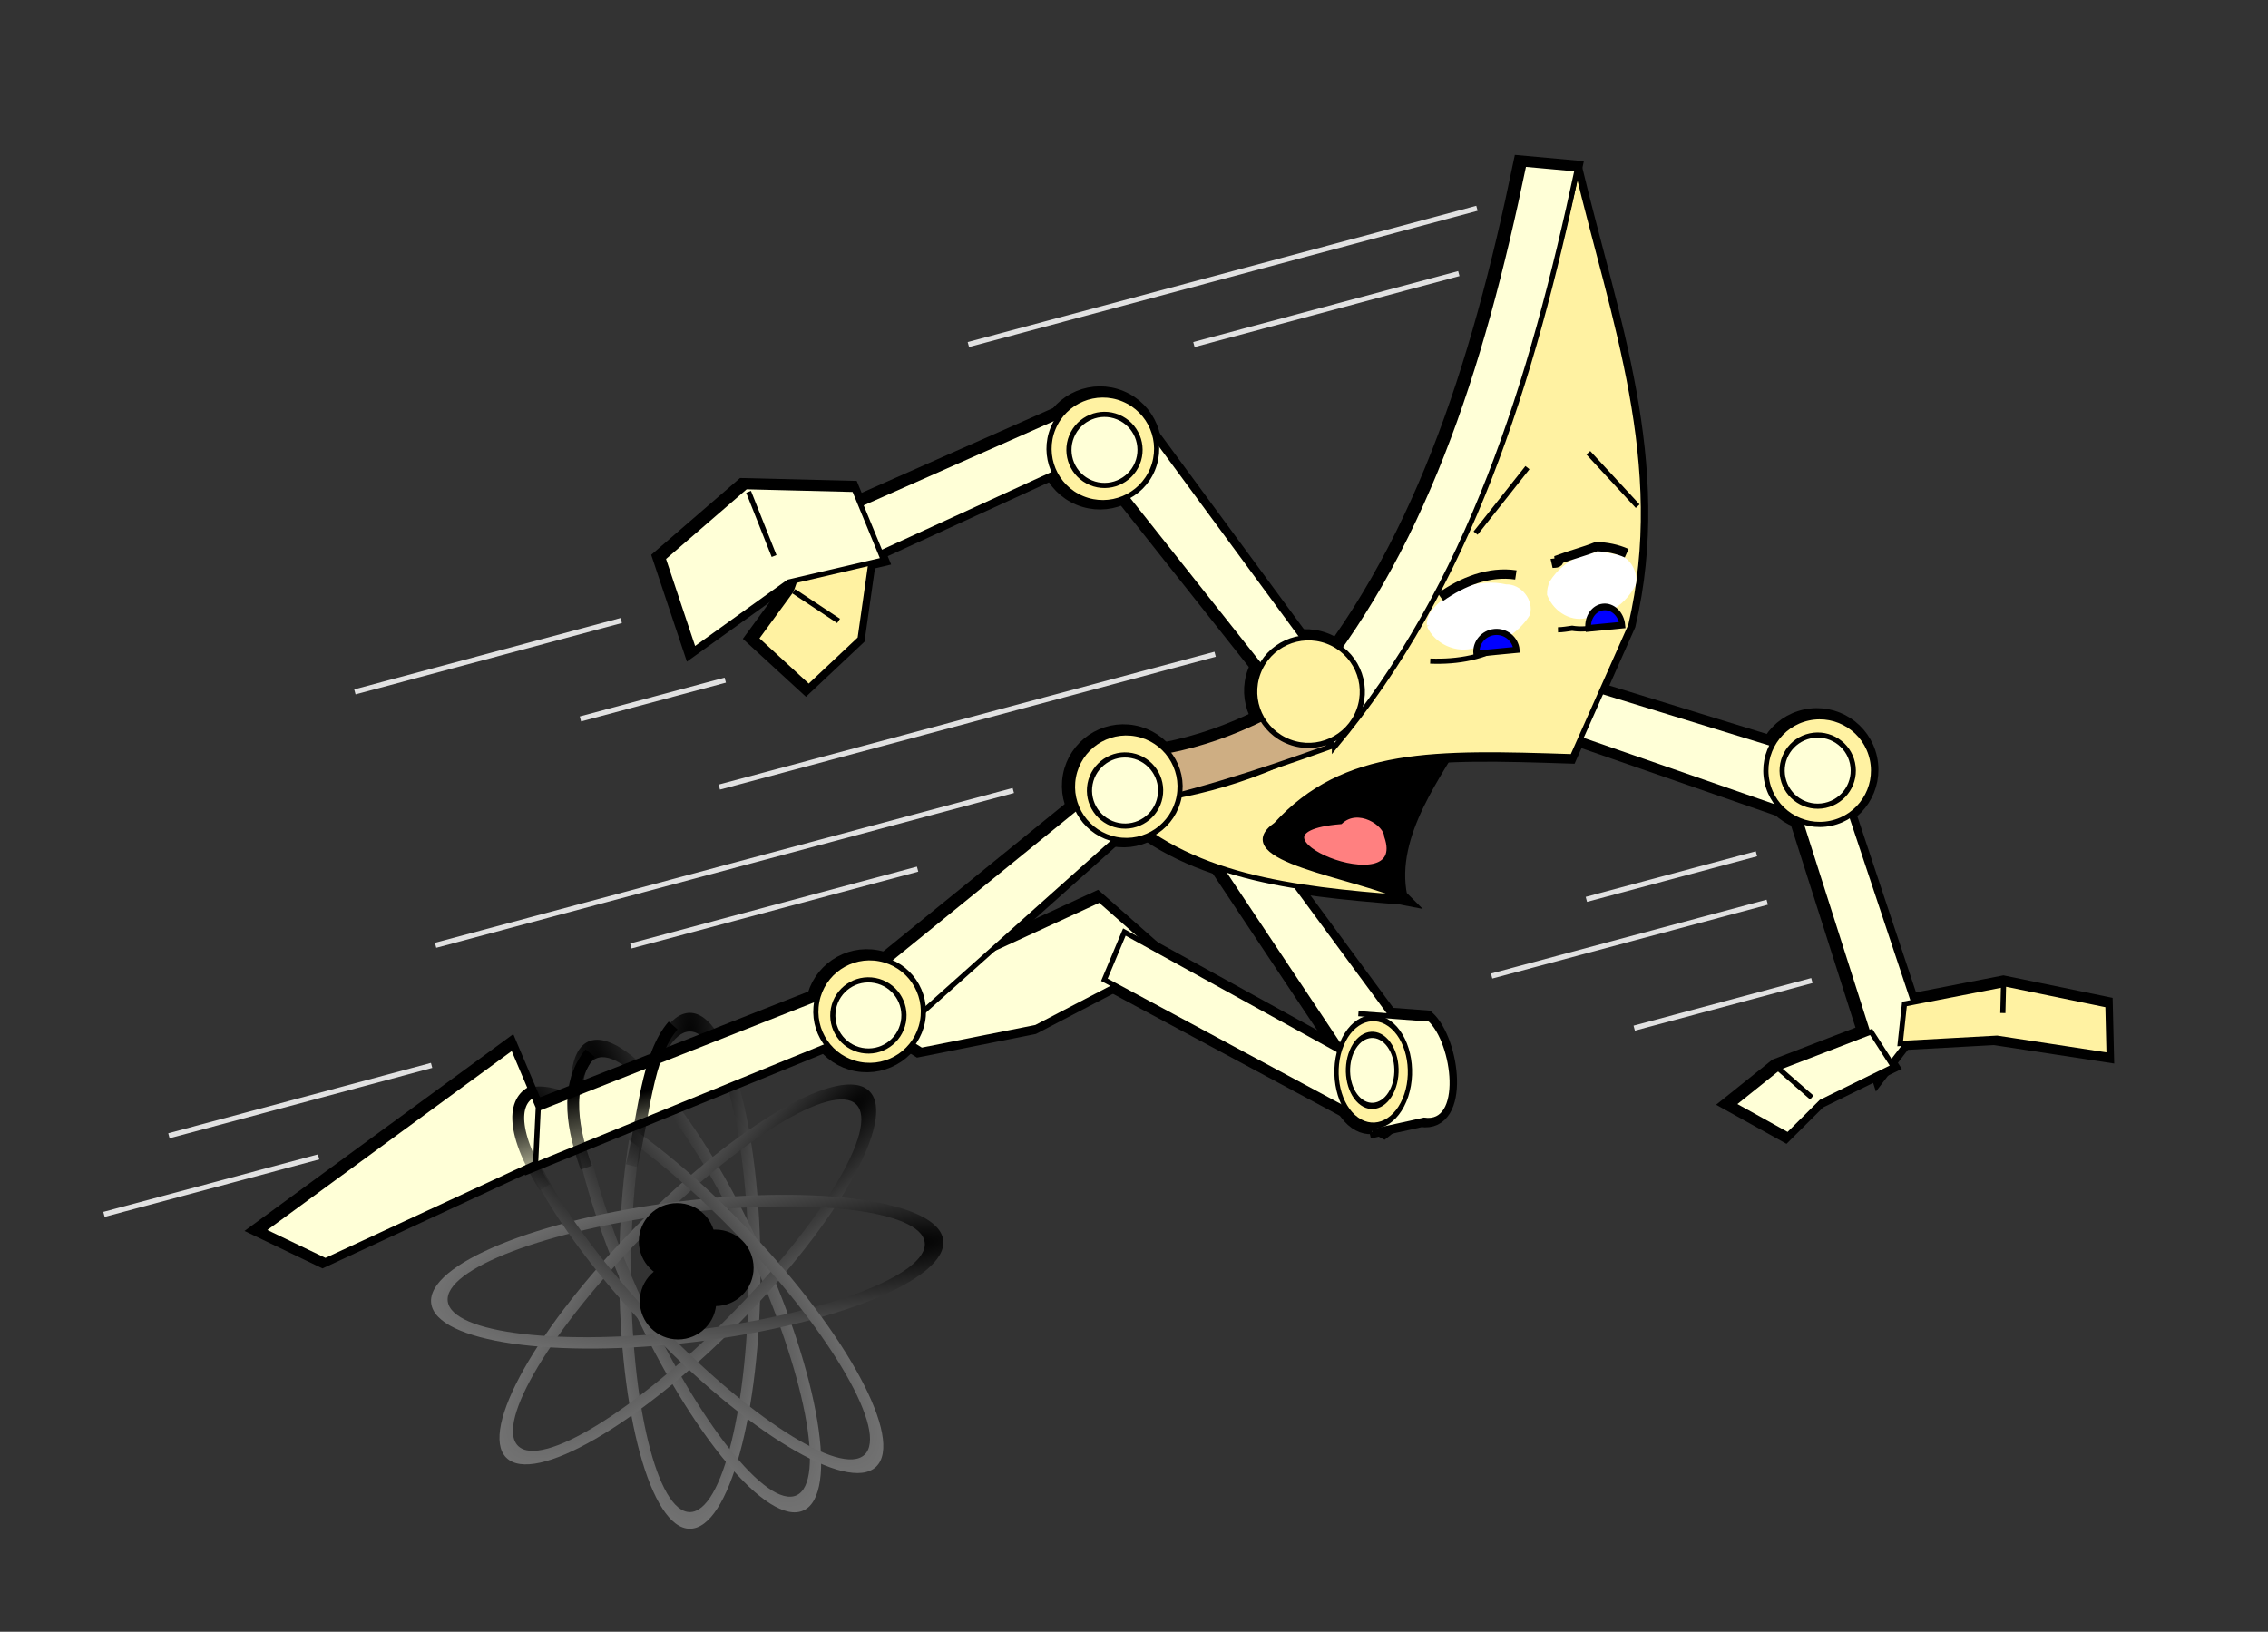 <?xml version="1.0" encoding="UTF-8" standalone="no"?>
<!-- Created with Inkscape (http://www.inkscape.org/) -->

<svg
   xmlns:dc="http://purl.org/dc/elements/1.1/"
   xmlns:cc="http://creativecommons.org/ns#"
   xmlns:rdf="http://www.w3.org/1999/02/22-rdf-syntax-ns#"
   xmlns:svg="http://www.w3.org/2000/svg"
   xmlns="http://www.w3.org/2000/svg"
   xmlns:xlink="http://www.w3.org/1999/xlink"
   xmlns:sodipodi="http://sodipodi.sourceforge.net/DTD/sodipodi-0.dtd"
   xmlns:inkscape="http://www.inkscape.org/namespaces/inkscape"
   width="439.36"
   height="316.114"
   id="svg41731"
   version="1.1"
   inkscape:version="0.48.3.1 r9886"
   sodipodi:docname="r-2014-Atomic-reference.svg">
  <rect width="100%" height="100%" fill="#333333" stroke="none"/>
  <defs
     id="defs41733">
    <linearGradient
       inkscape:collect="always"
       xlink:href="#linearGradient41151"
       id="linearGradient41161"
       x1="174.953"
       y1="449.918"
       x2="180.109"
       y2="466.711"
       gradientUnits="userSpaceOnUse"
       gradientTransform="translate(86.467,133.763)" />
    <linearGradient
       inkscape:collect="always"
       id="linearGradient41151">
      <stop
         style="stop-color:#000000;stop-opacity:1;"
         offset="0"
         id="stop41153" />
      <stop
         style="stop-color:#000000;stop-opacity:0;"
         offset="1"
         id="stop41155" />
    </linearGradient>
    <linearGradient
       inkscape:collect="always"
       xlink:href="#linearGradient41151"
       id="linearGradient41159"
       x1="185.979"
       y1="446.66"
       x2="191.572"
       y2="469.18"
       gradientUnits="userSpaceOnUse"
       gradientTransform="translate(86.467,133.763)" />
    <linearGradient
       inkscape:collect="always"
       xlink:href="#linearGradient41151"
       id="linearGradient41157"
       x1="195.778"
       y1="447.227"
       x2="199.241"
       y2="462.495"
       gradientUnits="userSpaceOnUse"
       gradientTransform="translate(86.467,133.763)" />
    <radialGradient
       inkscape:collect="always"
       xlink:href="#linearGradient4428"
       id="radialGradient4650"
       gradientUnits="userSpaceOnUse"
       gradientTransform="matrix(2,6.2116098e-8,-2.7477582e-7,8.847,-1214.269,-4644.131)"
       cx="1068.578"
       cy="488.062"
       fx="1068.578"
       fy="488.062"
       r="102.859" />
    <linearGradient
       id="linearGradient4428">
      <stop
         style="stop-color:#000000;stop-opacity:1;"
         offset="0"
         id="stop4430" />
      <stop
         style="stop-color:#969696;stop-opacity:1;"
         offset="1"
         id="stop4432" />
    </linearGradient>
    <radialGradient
       inkscape:collect="always"
       xlink:href="#linearGradient4428-7"
       id="radialGradient4652"
       gradientUnits="userSpaceOnUse"
       gradientTransform="matrix(1.818,-0.834,3.691,8.04,-2944.494,-3322.177)"
       cx="1068.578"
       cy="488.062"
       fx="1068.578"
       fy="488.062"
       r="102.859" />
    <linearGradient
       id="linearGradient4428-7">
      <stop
         style="stop-color:#000000;stop-opacity:1;"
         offset="0"
         id="stop4430-4" />
      <stop
         style="stop-color:#969696;stop-opacity:1;"
         offset="1"
         id="stop4432-5" />
    </linearGradient>
    <radialGradient
       inkscape:collect="always"
       xlink:href="#linearGradient4428-7-4"
       id="radialGradient4654"
       gradientUnits="userSpaceOnUse"
       gradientTransform="matrix(-1.421,-1.407,-6.225,6.286,5699.889,-1793.413)"
       cx="1068.578"
       cy="488.062"
       fx="1068.578"
       fy="488.062"
       r="102.859" />
    <linearGradient
       id="linearGradient4428-7-4">
      <stop
         style="stop-color:#000000;stop-opacity:1;"
         offset="0"
         id="stop4430-4-7" />
      <stop
         style="stop-color:#969696;stop-opacity:1;"
         offset="1"
         id="stop4432-5-4" />
    </linearGradient>
    <radialGradient
       inkscape:collect="always"
       xlink:href="#linearGradient4428-7-4-0"
       id="radialGradient4656"
       gradientUnits="userSpaceOnUse"
       gradientTransform="matrix(-0.245,-1.985,-8.781,1.082,5780.68,1546.272)"
       cx="1068.578"
       cy="488.062"
       fx="1068.578"
       fy="488.062"
       r="102.859" />
    <linearGradient
       id="linearGradient4428-7-4-0">
      <stop
         style="stop-color:#000000;stop-opacity:1;"
         offset="0"
         id="stop4430-4-7-7" />
      <stop
         style="stop-color:#969696;stop-opacity:1;"
         offset="1"
         id="stop4432-5-4-8" />
    </linearGradient>
    <radialGradient
       inkscape:collect="always"
       xlink:href="#linearGradient4428-7-4-0-8"
       id="radialGradient4658"
       gradientUnits="userSpaceOnUse"
       gradientTransform="matrix(1.45,-1.377,6.093,6.415,-3806.353,-1884.921)"
       cx="1068.578"
       cy="488.062"
       fx="1068.578"
       fy="488.062"
       r="102.859" />
    <linearGradient
       id="linearGradient4428-7-4-0-8">
      <stop
         style="stop-color:#000000;stop-opacity:1;"
         offset="0"
         id="stop4430-4-7-7-4" />
      <stop
         style="stop-color:#969696;stop-opacity:1;"
         offset="1"
         id="stop4432-5-4-8-3" />
    </linearGradient>
    <linearGradient
       inkscape:collect="always"
       xlink:href="#linearGradient41151-1"
       id="linearGradient41161-3"
       x1="174.953"
       y1="449.918"
       x2="180.109"
       y2="466.711"
       gradientUnits="userSpaceOnUse"
       gradientTransform="translate(166.284,338.187)" />
    <linearGradient
       inkscape:collect="always"
       id="linearGradient41151-1">
      <stop
         style="stop-color:#000000;stop-opacity:1;"
         offset="0"
         id="stop41153-4" />
      <stop
         style="stop-color:#000000;stop-opacity:0;"
         offset="1"
         id="stop41155-1" />
    </linearGradient>
    <linearGradient
       inkscape:collect="always"
       xlink:href="#linearGradient41151-1"
       id="linearGradient41159-6"
       x1="185.979"
       y1="446.66"
       x2="191.572"
       y2="469.18"
       gradientUnits="userSpaceOnUse"
       gradientTransform="translate(166.284,338.187)" />
    <linearGradient
       inkscape:collect="always"
       xlink:href="#linearGradient41151-1"
       id="linearGradient41157-9"
       x1="195.778"
       y1="447.227"
       x2="199.241"
       y2="462.495"
       gradientUnits="userSpaceOnUse"
       gradientTransform="translate(166.284,338.187)" />
    <radialGradient
       inkscape:collect="always"
       xlink:href="#linearGradient4428-0"
       id="radialGradient4650-0"
       gradientUnits="userSpaceOnUse"
       gradientTransform="matrix(2,6.2116098e-8,-2.7477582e-7,8.847,-1214.269,-4644.131)"
       cx="1068.578"
       cy="488.062"
       fx="1068.578"
       fy="488.062"
       r="102.859" />
    <linearGradient
       id="linearGradient4428-0">
      <stop
         style="stop-color:#000000;stop-opacity:1;"
         offset="0"
         id="stop4430-8" />
      <stop
         style="stop-color:#969696;stop-opacity:1;"
         offset="1"
         id="stop4432-4" />
    </linearGradient>
    <radialGradient
       inkscape:collect="always"
       xlink:href="#linearGradient4428-7-6"
       id="radialGradient4652-9"
       gradientUnits="userSpaceOnUse"
       gradientTransform="matrix(1.818,-0.834,3.691,8.04,-2944.494,-3322.177)"
       cx="1068.578"
       cy="488.062"
       fx="1068.578"
       fy="488.062"
       r="102.859" />
    <linearGradient
       id="linearGradient4428-7-6">
      <stop
         style="stop-color:#000000;stop-opacity:1;"
         offset="0"
         id="stop4430-4-9" />
      <stop
         style="stop-color:#969696;stop-opacity:1;"
         offset="1"
         id="stop4432-5-8" />
    </linearGradient>
    <radialGradient
       inkscape:collect="always"
       xlink:href="#linearGradient4428-7-4-6"
       id="radialGradient4654-5"
       gradientUnits="userSpaceOnUse"
       gradientTransform="matrix(-1.421,-1.407,-6.225,6.286,5699.889,-1793.413)"
       cx="1068.578"
       cy="488.062"
       fx="1068.578"
       fy="488.062"
       r="102.859" />
    <linearGradient
       id="linearGradient4428-7-4-6">
      <stop
         style="stop-color:#000000;stop-opacity:1;"
         offset="0"
         id="stop4430-4-7-3" />
      <stop
         style="stop-color:#969696;stop-opacity:1;"
         offset="1"
         id="stop4432-5-4-4" />
    </linearGradient>
    <radialGradient
       inkscape:collect="always"
       xlink:href="#linearGradient4428-7-4-0-1"
       id="radialGradient4656-6"
       gradientUnits="userSpaceOnUse"
       gradientTransform="matrix(-0.245,-1.985,-8.781,1.082,5780.68,1546.272)"
       cx="1068.578"
       cy="488.062"
       fx="1068.578"
       fy="488.062"
       r="102.859" />
    <linearGradient
       id="linearGradient4428-7-4-0-1">
      <stop
         style="stop-color:#000000;stop-opacity:1;"
         offset="0"
         id="stop4430-4-7-7-7" />
      <stop
         style="stop-color:#969696;stop-opacity:1;"
         offset="1"
         id="stop4432-5-4-8-9" />
    </linearGradient>
    <radialGradient
       inkscape:collect="always"
       xlink:href="#linearGradient4428-7-4-0-8-4"
       id="radialGradient4658-5"
       gradientUnits="userSpaceOnUse"
       gradientTransform="matrix(1.45,-1.377,6.093,6.415,-3806.353,-1884.921)"
       cx="1068.578"
       cy="488.062"
       fx="1068.578"
       fy="488.062"
       r="102.859" />
    <linearGradient
       id="linearGradient4428-7-4-0-8-4">
      <stop
         style="stop-color:#000000;stop-opacity:1;"
         offset="0"
         id="stop4430-4-7-7-4-2" />
      <stop
         style="stop-color:#969696;stop-opacity:1;"
         offset="1"
         id="stop4432-5-4-8-3-1" />
    </linearGradient>
  </defs>
  <sodipodi:namedview
     id="base"
     pagecolor="#ffffff"
     bordercolor="#ffffff"
     borderopacity="1"
     inkscape:pageopacity="1"
     inkscape:pageshadow="2"
     inkscape:zoom="0.35"
     inkscape:cx="263.64509"
     inkscape:cy="160.98047"
     inkscape:document-units="px"
     inkscape:current-layer="layer1"
     showgrid="false"
     fit-margin-top="30"
     fit-margin-left="20"
     fit-margin-right="30"
     fit-margin-bottom="20"
     inkscape:window-width="472"
     inkscape:window-height="415"
     inkscape:window-x="966"
     inkscape:window-y="24"
     inkscape:window-maximized="0"
     showborder="true" />
  <g
     inkscape:label="Layer 1"
     inkscape:groupmode="layer"
     id="layer1"
     transform="translate(-240.844,-573.168)">
    <g
       id="g4639"
       transform="matrix(0.133,0,0,0.133,251.746,820.561)">
      <path
         inkscape:connector-curvature="0"
         id="path4403"
         d="m 922.848,-384.79 c -56.806,0 -102.844,168.217 -102.844,375.719 0,207.501 46.037,375.719 102.844,375.719 56.806,0 102.875,-168.217 102.875,-375.719 0,-207.501 -46.069,-375.719 -102.875,-375.719 z m 0,27.156 c 47.339,0 85.719,156.7 85.719,350 0,193.3 -38.38,350 -85.719,350 -47.339,0 -85.719,-156.7 -85.719,-350 0,-193.3 38.38,-350 85.719,-350 z"
         style="fill:url(#radialGradient4650-0);fill-opacity:1;stroke:none" />
      <path
         inkscape:connector-curvature="0"
         id="path4403-2"
         d="m 774.796,-342.892 c -51.626,23.7 -23.282,195.785 63.29,384.364 86.573,188.579 198.595,322.249 250.221,298.548 51.626,-23.701 23.311,-195.798 -63.262,-384.377 C 938.472,-232.936 826.422,-366.593 774.796,-342.892 z m 11.33,24.68 c 43.022,-19.75 143.28,106.647 223.927,282.319 80.647,175.672 111.145,334.095 68.123,353.846 C 1035.155,337.703 934.897,211.305 854.249,35.633 773.602,-140.039 743.104,-298.462 786.126,-318.213 z"
         style="fill:url(#radialGradient4652-9);fill-opacity:1;stroke:none" />
      <path
         inkscape:connector-curvature="0"
         id="path4403-2-4"
         d="m 1184.285,-270.724 c 40.364,39.972 -45.291,191.892 -191.298,339.332 C 846.979,216.048 695.901,303.181 655.538,263.209 615.174,223.237 700.806,71.294 846.814,-76.145 992.822,-223.585 1143.922,-310.696 1184.285,-270.724 z m -19.108,19.296 C 1131.541,-284.738 994.008,-200.401 857.993,-63.052 721.978,74.297 638.987,212.646 672.623,245.956 706.26,279.266 843.792,194.929 979.807,57.58 1115.822,-79.769 1198.813,-218.118 1165.177,-251.428 z"
         style="fill:url(#radialGradient4654-5);fill-opacity:1;stroke:none" />
      <path
         inkscape:connector-curvature="0"
         id="path4403-2-4-6"
         d="M 1291.876,-53.694 C 1298.825,2.685 1137.504,68.957 931.561,94.343 725.619,119.729 553.033,94.618 546.083,38.238 539.133,-18.141 700.451,-84.444 906.393,-109.83 c 205.943,-25.386 378.533,-0.244 385.482,56.136 z m -26.952,3.322 C 1259.132,-97.355 1098.913,-116.276 907.065,-92.627 715.218,-68.978 564.39,-11.716 570.182,35.268 575.973,82.251 736.192,101.171 928.039,77.523 1119.887,53.874 1270.715,-3.389 1264.923,-50.372 z"
         style="fill:url(#radialGradient4656-6);fill-opacity:1;stroke:none" />
      <path
         inkscape:connector-curvature="0"
         id="path4403-2-4-6-1"
         d="M 676.524,-268.422 C 635.336,-229.301 717.804,-75.627 860.706,74.824 1003.609,225.276 1152.837,315.539 1194.025,276.418 1235.213,237.296 1152.768,83.601 1009.866,-66.851 866.963,-217.302 717.712,-307.544 676.524,-268.422 z m 18.702,19.69 c 34.324,-32.601 170.068,54.585 303.19,194.739 C 1131.538,86.162 1211.627,226.211 1177.303,258.812 1142.98,291.413 1007.235,204.227 874.113,64.073 740.991,-76.082 660.902,-216.131 695.226,-248.732 z"
         style="fill:url(#radialGradient4658-5);fill-opacity:1;stroke:none" />
      <g
         transform="translate(-2.857,11.429)"
         id="g4482">
        <path
           sodipodi:type="arc"
           style="fill:#000000;fill-opacity:1;stroke:none"
           id="path4436"
           sodipodi:cx="41.42857"
           sodipodi:cy="-280.49496"
           sodipodi:rx="55.714287"
           sodipodi:ry="55.714287"
           d="m 97.143,-280.495 c 0,30.77 -24.944,55.714 -55.714,55.714 -30.77,0 -55.714,-24.944 -55.714,-55.714 0,-30.77 24.944,-55.714 55.714,-55.714 30.77,0 55.714,24.944 55.714,55.714 z"
           transform="translate(865.714,217.143)" />
        <path
           transform="translate(867.143,304.286)"
           sodipodi:type="arc"
           style="fill:#000000;fill-opacity:1;stroke:none"
           id="path4436-6"
           sodipodi:cx="41.42857"
           sodipodi:cy="-280.49496"
           sodipodi:rx="55.714287"
           sodipodi:ry="55.714287"
           d="m 97.143,-280.495 c 0,30.77 -24.944,55.714 -55.714,55.714 -30.77,0 -55.714,-24.944 -55.714,-55.714 0,-30.77 24.944,-55.714 55.714,-55.714 30.77,0 55.714,24.944 55.714,55.714 z" />
        <path
           transform="translate(921.429,255.714)"
           sodipodi:type="arc"
           style="fill:#000000;fill-opacity:1;stroke:none"
           id="path4436-6-9"
           sodipodi:cx="41.42857"
           sodipodi:cy="-280.49496"
           sodipodi:rx="55.714287"
           sodipodi:ry="55.714287"
           d="m 97.143,-280.495 c 0,30.77 -24.944,55.714 -55.714,55.714 -30.77,0 -55.714,-24.944 -55.714,-55.714 0,-30.77 24.944,-55.714 55.714,-55.714 30.77,0 55.714,24.944 55.714,55.714 z" />
      </g>
    </g>
    <g
       transform="translate(-573.684,1583.075)"
       id="g43526"
       style="fill:#000000;stroke-width:3;stroke-miterlimit:4;stroke-dasharray:none">
      <g
         id="g13451-4-6-6-4-1"
         transform="matrix(0.241,0.971,0.971,-0.241,661.378,-1225.038)"
         style="fill:#000000;stroke-width:3;stroke-miterlimit:4;stroke-dasharray:none">
        <path
           style="fill:#000000;fill-opacity:1;stroke:#000000;stroke-width:3;stroke-linecap:butt;stroke-linejoin:miter;stroke-miterlimit:4;stroke-opacity:1;stroke-dasharray:none"
           d="m 449.872,346.378 32.471,49.806 -11.624,3.446 -30.103,-50.021 z"
           id="path13220-0-9-3-1-7-8"
           inkscape:connector-curvature="0" />
        <path
           sodipodi:type="arc"
           style="fill:#000000;fill-opacity:1;stroke:#000000;stroke-width:2.489;stroke-miterlimit:4;stroke-opacity:1;stroke-dasharray:none"
           id="path13222-1-2-9-3-1-32"
           sodipodi:cx="410.15039"
           sodipodi:cy="488.82834"
           sodipodi:rx="8.6466169"
           sodipodi:ry="8.6466169"
           d="m 418.797,488.828 c 0,4.775 -3.871,8.647 -8.647,8.647 -4.775,0 -8.647,-3.871 -8.647,-8.647 0,-4.775 3.871,-8.647 8.647,-8.647 4.775,0 8.647,3.871 8.647,8.647 z"
           transform="matrix(-1.206,0,0,1.206,939.552,-241.059)" />
        <path
           style="fill:#000000;fill-opacity:1;stroke:#000000;stroke-width:3;stroke-linecap:butt;stroke-linejoin:miter;stroke-miterlimit:4;stroke-opacity:1;stroke-dasharray:none"
           d="m 482.079,396.214 53.175,3.491 -7.852,9.821 -48.237,-3.791 z"
           id="path13263-5-7-4-6-6-6"
           inkscape:connector-curvature="0"
           sodipodi:nodetypes="ccccc" />
        <path
           sodipodi:type="arc"
           style="fill:#000000;fill-opacity:1;stroke:#000000;stroke-width:2.489;stroke-miterlimit:4;stroke-opacity:1;stroke-dasharray:none"
           id="path13222-9-6-9-9-8-6-9"
           sodipodi:cx="410.15039"
           sodipodi:cy="488.82834"
           sodipodi:rx="8.6466169"
           sodipodi:ry="8.6466169"
           d="m 418.797,488.828 c 0,4.775 -3.871,8.647 -8.647,8.647 -4.775,0 -8.647,-3.871 -8.647,-8.647 0,-4.775 3.871,-8.647 8.647,-8.647 4.775,0 8.647,3.871 8.647,8.647 z"
           transform="matrix(-1.205,0.04,0.04,1.205,949.657,-203.135)" />
        <path
           sodipodi:type="arc"
           style="fill:#000000;fill-opacity:1;stroke:#000000;stroke-width:3.766;stroke-miterlimit:4;stroke-opacity:1;stroke-dasharray:none"
           id="path13222-2-9-8-3-8-2-1-1"
           sodipodi:cx="410.15039"
           sodipodi:cy="488.82834"
           sodipodi:rx="8.6466169"
           sodipodi:ry="8.6466169"
           d="m 418.797,488.828 c 0,4.775 -3.871,8.647 -8.647,8.647 -4.775,0 -8.647,-3.871 -8.647,-8.647 0,-4.775 3.871,-8.647 8.647,-8.647 4.775,0 8.647,3.871 8.647,8.647 z"
           transform="matrix(-0.796,0.026,0.026,0.796,788.661,2.162)" />
        <path
           sodipodi:nodetypes="ccccccc"
           inkscape:connector-curvature="0"
           id="path22124-4-7"
           d="m 530.022,404.709 3.52,18.459 8.451,20.243 -9.506,2.12 -8.677,-18.127 -1.02,-20.053 z"
           style="fill:#000000;fill-opacity:1;stroke:#000000;stroke-width:3;stroke-linecap:butt;stroke-linejoin:miter;stroke-miterlimit:4;stroke-opacity:1;stroke-dasharray:none" />
        <path
           inkscape:connector-curvature="0"
           id="path22130-2-8"
           d="m 529.084,425.418 -5.202,1.428"
           style="fill:#000000;stroke:#000000;stroke-width:3;stroke-linecap:butt;stroke-linejoin:miter;stroke-miterlimit:4;stroke-opacity:1;stroke-dasharray:none" />
        <path
           inkscape:connector-curvature="0"
           id="path22126-2-15"
           d="m 526.478,399.78 2.373,-18.944 4.817,-10.431 8.341,8.948 -4.679,7.806 -3.278,15.201 z"
           style="fill:#000000;fill-opacity:1;stroke:#000000;stroke-width:3;stroke-linecap:butt;stroke-linejoin:miter;stroke-miterlimit:4;stroke-opacity:1;stroke-dasharray:none" />
        <path
           sodipodi:nodetypes="cc"
           inkscape:connector-curvature="0"
           id="path22128-7-9"
           d="m 536.056,385.573 -7.213,-5.041"
           style="fill:#000000;fill-opacity:1;stroke:#000000;stroke-width:3;stroke-linecap:butt;stroke-linejoin:miter;stroke-miterlimit:4;stroke-opacity:1;stroke-dasharray:none" />
      </g>
      <g
         id="g13362-9-6-7-6-6-5-5-8"
         transform="matrix(-0.985,-0.172,-0.172,0.985,1559.232,-1185.06)"
         style="fill:#000000;stroke-width:3;stroke-miterlimit:4;stroke-dasharray:none">
        <path
           sodipodi:nodetypes="cccccc"
           inkscape:connector-curvature="0"
           id="path41143"
           d="m 464.252,435.685 -14.845,9.088 22.704,17.389 21.165,8.192 13.336,-5.413 z"
           style="fill:#000000;fill-opacity:1;stroke:#000000;stroke-width:3;stroke-linecap:butt;stroke-linejoin:miter;stroke-miterlimit:4;stroke-opacity:1;stroke-dasharray:none" />
        <path
           sodipodi:nodetypes="ccccc"
           inkscape:connector-curvature="0"
           id="path13220-1-8-6-2-0-4-1-1"
           d="m 442.713,411.691 -42.612,40.733 9.874,7.034 43.754,-45.946 z"
           style="fill:#000000;fill-opacity:1;stroke:#000000;stroke-width:3;stroke-linecap:butt;stroke-linejoin:miter;stroke-miterlimit:4;stroke-opacity:1;stroke-dasharray:none" />
        <path
           sodipodi:nodetypes="ccccc"
           inkscape:connector-curvature="0"
           id="path13263-4-8-4-4-9-9-3-9"
           d="m 401.767,470.343 58.924,-19.551 -2.227,-9.781 -63.442,21.794 z"
           style="fill:#000000;fill-opacity:1;stroke:#000000;stroke-width:3;stroke-linecap:butt;stroke-linejoin:miter;stroke-miterlimit:4;stroke-opacity:1;stroke-dasharray:none" />
        <path
           transform="matrix(-1.205,0.017,0.017,1.205,931.243,-182.024)"
           d="m 418.797,488.828 c 0,4.775 -3.871,8.647 -8.647,8.647 -4.775,0 -8.647,-3.871 -8.647,-8.647 0,-4.775 3.871,-8.647 8.647,-8.647 4.775,0 8.647,3.871 8.647,8.647 z"
           sodipodi:ry="8.6466169"
           sodipodi:rx="8.6466169"
           sodipodi:cy="488.82834"
           sodipodi:cx="410.15039"
           id="path13222-9-1-9-7-37-9-6-5-0-8"
           style="fill:#000000;fill-opacity:1;stroke:#000000;stroke-width:2.489;stroke-miterlimit:4;stroke-opacity:1;stroke-dasharray:none"
           sodipodi:type="arc" />
        <path
           transform="matrix(-0.797,0.012,0.012,0.797,766.455,20.241)"
           d="m 418.797,488.828 c 0,4.775 -3.871,8.647 -8.647,8.647 -4.775,0 -8.647,-3.871 -8.647,-8.647 0,-4.775 3.871,-8.647 8.647,-8.647 4.775,0 8.647,3.871 8.647,8.647 z"
           sodipodi:ry="8.6466169"
           sodipodi:rx="8.6466169"
           sodipodi:cy="488.82834"
           sodipodi:cx="410.15039"
           id="path13222-2-9-4-6-2-52-6-22-0-4-8"
           style="fill:#000000;fill-opacity:1;stroke:#000000;stroke-width:3.766;stroke-miterlimit:4;stroke-opacity:1;stroke-dasharray:none"
           sodipodi:type="arc" />
        <path
           sodipodi:nodetypes="cccc"
           style="fill:#000000;fill-opacity:1;stroke:#000000;stroke-width:3;stroke-linecap:butt;stroke-linejoin:miter;stroke-miterlimit:4;stroke-opacity:1;stroke-dasharray:none"
           d="m 411.083,448.793 c -4.608,-0.451 -9.215,-0.902 -13.823,-1.352 -5.655,3.598 -10.403,19.287 -2.247,19.503 3.172,1.348 6.374,2.586 9.54,3.955"
           id="path21767-8-1-1-0-4-0-08"
           inkscape:connector-curvature="0" />
        <g
           id="g21251-5-5-7-8-8-0-1"
           transform="matrix(-0.152,0.988,-0.677,-0.089,804.062,170.337)"
           style="fill:#000000;stroke-width:3.631;stroke-miterlimit:4;stroke-dasharray:none">
          <path
             transform="matrix(1.045,-0.601,0.601,1.045,-383.728,247.162)"
             d="m 418.797,488.828 c 0,4.775 -3.871,8.647 -8.647,8.647 -4.775,0 -8.647,-3.871 -8.647,-8.647 0,-4.775 3.871,-8.647 8.647,-8.647 4.775,0 8.647,3.871 8.647,8.647 z"
             sodipodi:ry="8.6466169"
             sodipodi:rx="8.6466169"
             sodipodi:cy="488.82834"
             sodipodi:cx="410.15039"
             id="path13222-9-1-9-7-3-2-2-0-5-2-7-6-2-7"
             style="fill:#000000;fill-opacity:1;stroke:#000000;stroke-width:3.012;stroke-miterlimit:4;stroke-opacity:1;stroke-dasharray:none"
             sodipodi:type="arc" />
          <path
             transform="matrix(0.69,-0.397,0.397,0.69,-138.69,336.731)"
             d="m 418.797,488.828 c 0,4.775 -3.871,8.647 -8.647,8.647 -4.775,0 -8.647,-3.871 -8.647,-8.647 0,-4.775 3.871,-8.647 8.647,-8.647 4.775,0 8.647,3.871 8.647,8.647 z"
             sodipodi:ry="8.6466169"
             sodipodi:rx="8.6466169"
             sodipodi:cy="488.82834"
             sodipodi:cx="410.15039"
             id="path13222-2-9-4-6-2-5-9-8-6-3-2-4-9-2-1"
             style="fill:#000000;fill-opacity:1;stroke:#000000;stroke-width:4.558;stroke-miterlimit:4;stroke-opacity:1;stroke-dasharray:none"
             sodipodi:type="arc" />
        </g>
      </g>
      <path
         inkscape:connector-curvature="0"
         id="path40844-8-9"
         d="m 1085.661,-836.191 c -2.566,-12.416 7.341,-24.502 11.635,-32.65 -9.784,-8.356 -22.409,2.599 -31.735,6.897 -14.871,5.48 -10.039,22.11 4.452,22.068 5.149,1.497 10.38,2.696 15.649,3.685 z"
         style="fill:#000000;stroke:#000000;stroke-width:3;stroke-linecap:butt;stroke-linejoin:miter;stroke-miterlimit:4;stroke-opacity:1;stroke-dasharray:none" />
      <path
         sodipodi:nodetypes="cccccccc"
         inkscape:connector-curvature="0"
         id="path40842-3-6"
         d="m 1030.141,-854.07 c 11.846,-1.615 23.716,-3.267 40.464,-12.233 21.008,-25.272 37.954,-60.695 48.933,-111.04 6.892,28.911 17.679,57.174 10.351,88.455 l -11.292,25.407 c -26.651,-0.885 -44.174,-1.301 -57.402,13.174 -9.468,6.594 15.461,9.83 24.466,14.115 -21.085,-1.662 -41.815,-3.916 -55.52,-17.879 z"
         style="fill:#000000;fill-opacity:1;stroke:#000000;stroke-width:3;stroke-linecap:butt;stroke-linejoin:miter;stroke-miterlimit:4;stroke-opacity:1;stroke-dasharray:none" />
      <path
         sodipodi:nodetypes="ccccc"
         inkscape:connector-curvature="0"
         id="path40857-6-1"
         d="m 1029.2,-853.129 -0.941,-10.134 c 17.011,-0.675 27.916,-6.041 38.219,-11.871 l 5.067,9.772 c -14.115,5.059 -28.23,9.66 -42.346,12.233 z"
         style="fill:#000000;fill-opacity:1;stroke:#000000;stroke-width:3;stroke-linecap:butt;stroke-linejoin:miter;stroke-miterlimit:4;stroke-opacity:1;stroke-dasharray:none" />
      <path
         sodipodi:nodetypes="ccccc"
         inkscape:connector-curvature="0"
         id="path40859-7-4"
         d="m 1072.487,-865.362 -6.37,-9.772 c 23.332,-27.587 34.771,-63.035 43.07,-103.149 l 10.351,0.941 c -8.828,41.244 -20.826,80.677 -47.051,111.981 z"
         style="fill:#000000;fill-opacity:1;stroke:#000000;stroke-width:3;stroke-linecap:butt;stroke-linejoin:miter;stroke-miterlimit:4;stroke-opacity:1;stroke-dasharray:none" />
      <path
         inkscape:transform-center-x="-9.0994624"
         inkscape:connector-curvature="0"
         id="path40861-0-9"
         d="m 1073.647,-850.914 c -22.809,1.888 13.929,17.061 8.97,2.828 -0.084,-2.464 -5.521,-6.023 -8.97,-2.828 z"
         style="fill:#000000;fill-opacity:1;stroke:#000000;stroke-width:3;stroke-linecap:butt;stroke-linejoin:miter;stroke-miterlimit:4;stroke-opacity:1;stroke-dasharray:none" />
      <g
         id="g13362-9-6-7-6-6-5-5"
         transform="matrix(-0.985,-0.172,-0.172,0.985,1542.009,-1188.854)"
         style="fill:#000000;stroke-width:3;stroke-miterlimit:4;stroke-dasharray:none">
        <path
           sodipodi:nodetypes="ccccc"
           inkscape:connector-curvature="0"
           id="path13220-1-8-6-2-0-4-1"
           d="m 440.733,418.322 36.555,46.246 7.93,-9.171 -41.638,-47.872 z"
           style="fill:#000000;fill-opacity:1;stroke:#000000;stroke-width:3;stroke-linecap:butt;stroke-linejoin:miter;stroke-miterlimit:4;stroke-opacity:1;stroke-dasharray:none" />
        <path
           sodipodi:nodetypes="ccccc"
           inkscape:connector-curvature="0"
           id="path13263-4-8-4-4-9-9-3"
           d="m 483.976,467.273 62.131,38.994 5.751,-8.219 -66.827,-40.835 z"
           style="fill:#000000;fill-opacity:1;stroke:#000000;stroke-width:3;stroke-linecap:butt;stroke-linejoin:miter;stroke-miterlimit:4;stroke-opacity:1;stroke-dasharray:none" />
        <path
           inkscape:connector-curvature="0"
           id="path41045"
           d="m 546.86,494.756 -1.353,10.785 36.864,25.612 13.043,-3.678 -41.688,-43.355 z"
           style="fill:#000000;fill-opacity:1;stroke:#000000;stroke-width:3;stroke-linecap:butt;stroke-linejoin:miter;stroke-miterlimit:4;stroke-opacity:1;stroke-dasharray:none" />
        <path
           transform="matrix(-1.205,0.017,0.017,1.205,972.732,-130.544)"
           d="m 418.797,488.828 c 0,4.775 -3.871,8.647 -8.647,8.647 -4.775,0 -8.647,-3.871 -8.647,-8.647 0,-4.775 3.871,-8.647 8.647,-8.647 4.775,0 8.647,3.871 8.647,8.647 z"
           sodipodi:ry="8.6466169"
           sodipodi:rx="8.6466169"
           sodipodi:cy="488.82834"
           sodipodi:cx="410.15039"
           id="path13222-9-1-9-7-37-9-6-5-5"
           style="fill:#000000;fill-opacity:1;stroke:#000000;stroke-width:2.489;stroke-miterlimit:4;stroke-opacity:1;stroke-dasharray:none"
           sodipodi:type="arc" />
        <path
           transform="matrix(-0.797,0.012,0.012,0.797,807.944,71.721)"
           d="m 418.797,488.828 c 0,4.775 -3.871,8.647 -8.647,8.647 -4.775,0 -8.647,-3.871 -8.647,-8.647 0,-4.775 3.871,-8.647 8.647,-8.647 4.775,0 8.647,3.871 8.647,8.647 z"
           sodipodi:ry="8.6466169"
           sodipodi:rx="8.6466169"
           sodipodi:cy="488.82834"
           sodipodi:cx="410.15039"
           id="path13222-2-9-4-6-2-52-6-22-0-5"
           style="fill:#000000;fill-opacity:1;stroke:#000000;stroke-width:3.766;stroke-miterlimit:4;stroke-opacity:1;stroke-dasharray:none"
           sodipodi:type="arc" />
        <path
           transform="matrix(-1.205,0.017,0.017,1.205,931.243,-182.024)"
           d="m 418.797,488.828 c 0,4.775 -3.871,8.647 -8.647,8.647 -4.775,0 -8.647,-3.871 -8.647,-8.647 0,-4.775 3.871,-8.647 8.647,-8.647 4.775,0 8.647,3.871 8.647,8.647 z"
           sodipodi:ry="8.6466169"
           sodipodi:rx="8.6466169"
           sodipodi:cy="488.82834"
           sodipodi:cx="410.15039"
           id="path13222-9-1-9-7-37-9-6-5-0"
           style="fill:#000000;fill-opacity:1;stroke:#000000;stroke-width:2.489;stroke-miterlimit:4;stroke-opacity:1;stroke-dasharray:none"
           sodipodi:type="arc" />
        <path
           transform="matrix(-0.797,0.012,0.012,0.797,766.455,20.241)"
           d="m 418.797,488.828 c 0,4.775 -3.871,8.647 -8.647,8.647 -4.775,0 -8.647,-3.871 -8.647,-8.647 0,-4.775 3.871,-8.647 8.647,-8.647 4.775,0 8.647,3.871 8.647,8.647 z"
           sodipodi:ry="8.6466169"
           sodipodi:rx="8.6466169"
           sodipodi:cy="488.82834"
           sodipodi:cx="410.15039"
           id="path13222-2-9-4-6-2-52-6-22-0-4"
           style="fill:#000000;fill-opacity:1;stroke:#000000;stroke-width:3.766;stroke-miterlimit:4;stroke-opacity:1;stroke-dasharray:none"
           sodipodi:type="arc" />
      </g>
      <g
         id="g13451-4-6-6-1-5"
         transform="matrix(0.351,-0.936,-0.936,-0.351,1237.463,-337.342)"
         style="fill:#000000;stroke-width:3;stroke-miterlimit:4;stroke-dasharray:none">
        <path
           style="fill:#000000;fill-opacity:1;stroke:#000000;stroke-width:3;stroke-linecap:butt;stroke-linejoin:miter;stroke-miterlimit:4;stroke-opacity:1;stroke-dasharray:none"
           d="m 449.872,346.378 32.471,49.806 -11.624,3.446 -30.103,-50.021 z"
           id="path13220-0-9-3-1-0-6"
           inkscape:connector-curvature="0" />
        <path
           sodipodi:type="arc"
           style="fill:#000000;fill-opacity:1;stroke:#000000;stroke-width:2.489;stroke-miterlimit:4;stroke-opacity:1;stroke-dasharray:none"
           id="path13222-1-2-9-3-3-8"
           sodipodi:cx="410.15039"
           sodipodi:cy="488.82834"
           sodipodi:rx="8.6466169"
           sodipodi:ry="8.6466169"
           d="m 418.797,488.828 c 0,4.775 -3.871,8.647 -8.647,8.647 -4.775,0 -8.647,-3.871 -8.647,-8.647 0,-4.775 3.871,-8.647 8.647,-8.647 4.775,0 8.647,3.871 8.647,8.647 z"
           transform="matrix(-1.206,0,0,1.206,939.552,-241.059)" />
        <path
           style="fill:#000000;fill-opacity:1;stroke:#000000;stroke-width:3;stroke-linecap:butt;stroke-linejoin:miter;stroke-miterlimit:4;stroke-opacity:1;stroke-dasharray:none"
           d="m 479.423,410.983 -37.313,38.046 -2.328,-12.357 34.321,-34.106 z"
           id="path13263-5-7-4-6-7-9"
           inkscape:connector-curvature="0"
           sodipodi:nodetypes="ccccc" />
        <path
           sodipodi:type="arc"
           style="fill:#000000;fill-opacity:1;stroke:#000000;stroke-width:2.489;stroke-miterlimit:4;stroke-opacity:1;stroke-dasharray:none"
           id="path13222-9-6-9-9-8-2-4"
           sodipodi:cx="410.15039"
           sodipodi:cy="488.82834"
           sodipodi:rx="8.6466169"
           sodipodi:ry="8.6466169"
           d="m 418.797,488.828 c 0,4.775 -3.871,8.647 -8.647,8.647 -4.775,0 -8.647,-3.871 -8.647,-8.647 0,-4.775 3.871,-8.647 8.647,-8.647 4.775,0 8.647,3.871 8.647,8.647 z"
           transform="matrix(-1.205,0.04,0.04,1.205,949.657,-203.135)" />
        <path
           sodipodi:type="arc"
           style="fill:#000000;fill-opacity:1;stroke:#000000;stroke-width:3.766;stroke-miterlimit:4;stroke-opacity:1;stroke-dasharray:none"
           id="path13222-2-9-8-3-8-2-4-0"
           sodipodi:cx="410.15039"
           sodipodi:cy="488.82834"
           sodipodi:rx="8.6466169"
           sodipodi:ry="8.6466169"
           d="m 418.797,488.828 c 0,4.775 -3.871,8.647 -8.647,8.647 -4.775,0 -8.647,-3.871 -8.647,-8.647 0,-4.775 3.871,-8.647 8.647,-8.647 4.775,0 8.647,3.871 8.647,8.647 z"
           transform="matrix(-0.796,0.026,0.026,0.796,788.661,2.162)" />
        <path
           sodipodi:nodetypes="ccccccc"
           inkscape:connector-curvature="0"
           id="path22126-7-2"
           d="m 438.777,436.702 -14.797,-3.269 -12.251,6.028 5.198,12.853 11.114,-3.104 16.563,0.36 z"
           style="fill:#000000;fill-opacity:1;stroke:#000000;stroke-width:3;stroke-linecap:butt;stroke-linejoin:miter;stroke-miterlimit:4;stroke-opacity:1;stroke-dasharray:none" />
        <path
           sodipodi:nodetypes="ccccccc"
           inkscape:connector-curvature="0"
           id="path22124-9-7"
           d="m 439.877,434.567 -10.466,15.7 -18.793,12.573 14.59,11.828 18.595,-10.138 6.901,-19.893 z"
           style="fill:#000000;fill-opacity:1;stroke:#000000;stroke-width:3;stroke-linecap:butt;stroke-linejoin:miter;stroke-miterlimit:4;stroke-opacity:1;stroke-dasharray:none" />
        <path
           sodipodi:nodetypes="cc"
           inkscape:connector-curvature="0"
           id="path22128-6-8"
           d="m 433.152,454.667 9.917,8.998"
           style="fill:#000000;stroke:#000000;stroke-width:3;stroke-linecap:butt;stroke-linejoin:miter;stroke-miterlimit:4;stroke-opacity:1;stroke-dasharray:none" />
        <path
           sodipodi:nodetypes="cc"
           inkscape:connector-curvature="0"
           id="path22130-5-5"
           d="m 428.096,448.687 -2.331,-10.138"
           style="fill:#000000;stroke:#000000;stroke-width:3;stroke-linecap:butt;stroke-linejoin:miter;stroke-miterlimit:4;stroke-opacity:1;stroke-dasharray:none" />
      </g>
      <path
         inkscape:connector-curvature="0"
         style="fill:#000000;fill-opacity:1;stroke:#ffffff;stroke-width:3;stroke-linecap:round;stroke-linejoin:miter;stroke-miterlimit:4;stroke-opacity:1;stroke-dasharray:none;stroke-dashoffset:1.8"
         d="m 1090.92,-888.917 c 1.409,3.162 5.355,4.902 8.64,3.811 4.126,-0.227 8.079,-2.549 10.28,-6.047 0.678,-2.5 -1.554,-5.283 -4.141,-5.164 -5.211,-1.217 -11.032,0.91 -14.23,5.201 -0.351,0.676 -0.569,1.433 -0.55,2.2 z"
         id="path5758-46-40-8-0" />
      <path
         inkscape:connector-curvature="0"
         style="fill:#000000;fill-opacity:1;stroke:#ffffff;stroke-width:3;stroke-linecap:round;stroke-linejoin:miter;stroke-miterlimit:4;stroke-opacity:1;stroke-dasharray:none;stroke-dashoffset:1.8"
         d="m 1114.218,-894.954 c 1.246,3.178 4.633,4.972 7.417,3.928 3.513,-0.168 6.848,-2.43 8.675,-5.892 0.542,-2.486 -1.399,-5.298 -3.602,-5.216 -4.458,-1.29 -9.388,0.752 -12.052,4.991 -0.289,0.67 -0.465,1.423 -0.438,2.189 z"
         id="path5758-4-0-3-2-1" />
      <path
         inkscape:connector-curvature="0"
         style="fill:#000000;stroke:#000000;stroke-width:3;stroke-linecap:butt;stroke-linejoin:miter;stroke-miterlimit:4;stroke-opacity:1;stroke-dasharray:none"
         d="m 1129.098,-902.904 c -1.878,-0.839 -3.877,-1.221 -5.862,-1.28 -2.375,0.953 -4.843,1.57 -7.235,2.464 0.048,0.941 -0.952,0.684 -1.45,0.795"
         id="path5782-2-9-8-1" />
      <path
         inkscape:connector-curvature="0"
         style="fill:#000000;stroke:#000000;stroke-width:3;stroke-linecap:butt;stroke-linejoin:miter;stroke-miterlimit:4;stroke-opacity:1;stroke-dasharray:none"
         d="m 1107.634,-898.696 c -5.21,-0.785 -10.412,1.328 -14.598,4.293"
         id="path5784-6-1-7-6" />
      <path
         inkscape:connector-curvature="0"
         style="fill:#000000;stroke:#000000;stroke-width:3;stroke-linecap:butt;stroke-linejoin:miter;stroke-miterlimit:4;stroke-opacity:1;stroke-dasharray:none"
         d="m 1127.306,-890.906 c -2.454,2.169 -5.688,3.049 -8.779,2.538 -0.909,0.124 -1.817,0.285 -2.737,0.305"
         id="path5788-6-9-7-6" />
      <path
         inkscape:connector-curvature="0"
         style="fill:#000000;stroke:#000000;stroke-width:3;stroke-linecap:butt;stroke-linejoin:miter;stroke-miterlimit:4;stroke-opacity:1;stroke-dasharray:none"
         d="m 1106.265,-885.781 c -4.402,3.077 -9.956,3.98 -15.225,3.777"
         id="path5790-4-0-4-3" />
      <path
         sodipodi:type="arc"
         style="fill:#000000;fill-opacity:1;stroke:#000000;stroke-width:4.003;stroke-linecap:round;stroke-linejoin:miter;stroke-miterlimit:4;stroke-opacity:1;stroke-dasharray:none;stroke-dashoffset:1.8"
         id="path5796-34-13-7-2"
         sodipodi:cx="283.33334"
         sodipodi:cy="569.60358"
         sodipodi:rx="5.1724138"
         sodipodi:ry="5.1724138"
         d="m 288.506,569.604 c 0,2.857 -2.316,5.172 -5.172,5.172 -2.857,0 -5.172,-2.316 -5.172,-5.172 0,0 0,0 0,0 l 5.172,0 z"
         transform="matrix(-0.75,0.072,-0.071,-0.741,1356.819,-482.134)"
         sodipodi:start="0"
         sodipodi:end="3.1415927" />
      <path
         sodipodi:type="arc"
         style="fill:#000000;fill-opacity:1;stroke:#000000;stroke-width:4.34;stroke-linecap:round;stroke-linejoin:miter;stroke-miterlimit:4;stroke-opacity:1;stroke-dasharray:none;stroke-dashoffset:1.8"
         id="path5796-34-4-2-8-9"
         sodipodi:cx="283.33334"
         sodipodi:cy="569.60358"
         sodipodi:rx="5.1724138"
         sodipodi:ry="5.1724138"
         d="m 288.506,569.604 c 0,2.857 -2.316,5.172 -5.172,5.172 -2.857,0 -5.172,-2.316 -5.172,-5.172 0,0 0,0 0,0 l 5.172,0 z"
         transform="matrix(-0.638,0.062,-0.071,-0.741,1346.159,-484.15)"
         sodipodi:start="0"
         sodipodi:end="3.1415927" />
      <path
         inkscape:connector-curvature="0"
         style="fill:#000000;stroke:#000000;stroke-width:3;stroke-linecap:butt;stroke-linejoin:miter;stroke-miterlimit:4;stroke-opacity:1;stroke-dasharray:none"
         d="m 1131.225,-912.018 -9.559,-10.345"
         id="path7504-0-5-8" />
      <path
         inkscape:connector-curvature="0"
         style="fill:#000000;stroke:#000000;stroke-width:3;stroke-linecap:butt;stroke-linejoin:miter;stroke-miterlimit:4;stroke-opacity:1;stroke-dasharray:none"
         d="m 1099.829,-906.797 10.044,-12.685"
         id="path7506-4-0-7" />
    </g>
    <path
       style="fill:none;stroke:#e1e1e1;stroke-width:1px;stroke-linecap:butt;stroke-linejoin:miter;stroke-opacity:1"
       d="M 273.568,793.199 324.457,779.563"
       id="path41165"
       inkscape:connector-curvature="0" />
    <path
       style="fill:none;stroke:#e1e1e1;stroke-width:1px;stroke-linecap:butt;stroke-linejoin:miter;stroke-opacity:1"
       d="m 260.986,808.43 41.576,-11.14"
       id="path41167"
       inkscape:connector-curvature="0" />
    <path
       style="fill:none;stroke:#e1e1e1;stroke-width:1px;stroke-linecap:butt;stroke-linejoin:miter;stroke-opacity:1"
       d="m 380.191,725.649 96.051,-25.737"
       id="path41169"
       inkscape:connector-curvature="0" />
    <path
       style="fill:none;stroke:#e1e1e1;stroke-width:1px;stroke-linecap:butt;stroke-linejoin:miter;stroke-opacity:1"
       d="M 437.145,726.311 325.227,756.3"
       id="path41173"
       inkscape:connector-curvature="0" />
    <path
       style="fill:none;stroke:#e1e1e1;stroke-width:1px;stroke-linecap:butt;stroke-linejoin:miter;stroke-opacity:1"
       d="M 418.602,741.543 363.057,756.426"
       id="path41175"
       inkscape:connector-curvature="0" />
    <path
       style="fill:none;stroke:#e1e1e1;stroke-width:1px;stroke-linecap:butt;stroke-linejoin:miter;stroke-opacity:1"
       d="m 309.594,707.202 51.599,-13.826"
       id="path41591"
       inkscape:connector-curvature="0" />
    <path
       style="fill:none;stroke:#e1e1e1;stroke-width:1px;stroke-linecap:butt;stroke-linejoin:miter;stroke-opacity:1"
       d="m 353.287,712.445 28.056,-7.518"
       id="path41593"
       inkscape:connector-curvature="0" />
    <path
       style="fill:none;stroke:#e1e1e1;stroke-width:1px;stroke-linecap:butt;stroke-linejoin:miter;stroke-opacity:1"
       d="m 428.438,639.916 98.524,-26.399"
       id="path41595"
       inkscape:connector-curvature="0" />
    <path
       style="fill:none;stroke:#e1e1e1;stroke-width:1px;stroke-linecap:butt;stroke-linejoin:miter;stroke-opacity:1"
       d="m 472.13,639.916 51.322,-13.752"
       id="path41597"
       inkscape:connector-curvature="0" />
    <path
       style="fill:none;stroke:#e1e1e1;stroke-width:1px;stroke-linecap:butt;stroke-linejoin:miter;stroke-opacity:1"
       d="m 529.804,762.254 53.389,-14.306"
       id="path41599"
       inkscape:connector-curvature="0" />
    <path
       style="fill:none;stroke:#e1e1e1;stroke-width:1px;stroke-linecap:butt;stroke-linejoin:miter;stroke-opacity:1"
       d="m 548.155,747.399 32.948,-8.828"
       id="path41601"
       inkscape:connector-curvature="0" />
    <path
       style="fill:none;stroke:#e1e1e1;stroke-width:1px;stroke-linecap:butt;stroke-linejoin:miter;stroke-opacity:1"
       d="m 591.847,763.128 -34.419,9.222"
       id="path41603"
       inkscape:connector-curvature="0" />
    <g
       transform="translate(-573.13,1583.245)"
       id="g43526-9">
      <g
         id="g13451-4-6-6-4-1-8"
         transform="matrix(0.241,0.971,0.971,-0.241,661.378,-1225.038)">
        <path
           style="fill:#ffffd7;fill-opacity:1;stroke:#000000;stroke-width:1px;stroke-linecap:butt;stroke-linejoin:miter;stroke-opacity:1"
           d="m 449.872,346.378 32.471,49.806 -11.624,3.446 -30.103,-50.021 z"
           id="path13220-0-9-3-1-7-8-3"
           inkscape:connector-curvature="0" />
        <path
           sodipodi:type="arc"
           style="fill:#fff2a2;fill-opacity:1;stroke:#000000;stroke-width:0.83;stroke-miterlimit:4;stroke-opacity:1;stroke-dasharray:none"
           id="path13222-1-2-9-3-1-32-7"
           sodipodi:cx="410.15039"
           sodipodi:cy="488.82834"
           sodipodi:rx="8.6466169"
           sodipodi:ry="8.6466169"
           d="m 418.797,488.828 c 0,4.775 -3.871,8.647 -8.647,8.647 -4.775,0 -8.647,-3.871 -8.647,-8.647 0,-4.775 3.871,-8.647 8.647,-8.647 4.775,0 8.647,3.871 8.647,8.647 z"
           transform="matrix(-1.206,0,0,1.206,939.552,-241.059)" />
        <path
           style="fill:#ffffd7;fill-opacity:1;stroke:#000000;stroke-width:1;stroke-linecap:butt;stroke-linejoin:miter;stroke-miterlimit:4;stroke-opacity:1;stroke-dasharray:none"
           d="m 482.079,396.214 53.175,3.491 -7.852,9.821 -48.237,-3.791 z"
           id="path13263-5-7-4-6-6-6-2"
           inkscape:connector-curvature="0"
           sodipodi:nodetypes="ccccc" />
        <path
           sodipodi:type="arc"
           style="fill:#fff2a2;fill-opacity:1;stroke:#000000;stroke-width:0.83;stroke-miterlimit:4;stroke-opacity:1;stroke-dasharray:none"
           id="path13222-9-6-9-9-8-6-9-4"
           sodipodi:cx="410.15039"
           sodipodi:cy="488.82834"
           sodipodi:rx="8.6466169"
           sodipodi:ry="8.6466169"
           d="m 418.797,488.828 c 0,4.775 -3.871,8.647 -8.647,8.647 -4.775,0 -8.647,-3.871 -8.647,-8.647 0,-4.775 3.871,-8.647 8.647,-8.647 4.775,0 8.647,3.871 8.647,8.647 z"
           transform="matrix(-1.205,0.04,0.04,1.205,949.657,-203.135)" />
        <path
           sodipodi:type="arc"
           style="fill:#ffffd7;fill-opacity:1;stroke:#000000;stroke-width:1.255;stroke-miterlimit:4;stroke-opacity:1;stroke-dasharray:none"
           id="path13222-2-9-8-3-8-2-1-1-8"
           sodipodi:cx="410.15039"
           sodipodi:cy="488.82834"
           sodipodi:rx="8.6466169"
           sodipodi:ry="8.6466169"
           d="m 418.797,488.828 c 0,4.775 -3.871,8.647 -8.647,8.647 -4.775,0 -8.647,-3.871 -8.647,-8.647 0,-4.775 3.871,-8.647 8.647,-8.647 4.775,0 8.647,3.871 8.647,8.647 z"
           transform="matrix(-0.796,0.026,0.026,0.796,788.661,2.162)" />
        <path
           sodipodi:nodetypes="ccccccc"
           inkscape:connector-curvature="0"
           id="path22124-4-7-8"
           d="m 530.022,404.709 3.52,18.459 8.451,20.243 -9.506,2.12 -8.677,-18.127 -1.02,-20.053 z"
           style="fill:#fff2a2;fill-opacity:1;stroke:#000000;stroke-width:1;stroke-linecap:butt;stroke-linejoin:miter;stroke-miterlimit:4;stroke-opacity:1;stroke-dasharray:none" />
        <path
           inkscape:connector-curvature="0"
           id="path22130-2-8-4"
           d="m 529.084,425.418 -5.202,1.428"
           style="fill:none;stroke:#000000;stroke-width:1;stroke-linecap:butt;stroke-linejoin:miter;stroke-miterlimit:4;stroke-opacity:1;stroke-dasharray:none" />
        <path
           inkscape:connector-curvature="0"
           id="path22126-2-15-0"
           d="m 526.478,399.78 2.373,-18.944 4.817,-10.431 8.341,8.948 -4.679,7.806 -3.278,15.201 z"
           style="fill:#ffffd7;fill-opacity:1;stroke:#000000;stroke-width:1;stroke-linecap:butt;stroke-linejoin:miter;stroke-miterlimit:4;stroke-opacity:1;stroke-dasharray:none" />
        <path
           sodipodi:nodetypes="cc"
           inkscape:connector-curvature="0"
           id="path22128-7-9-4"
           d="m 536.056,385.573 -7.213,-5.041"
           style="fill:#ffffd7;fill-opacity:1;stroke:#000000;stroke-width:1;stroke-linecap:butt;stroke-linejoin:miter;stroke-miterlimit:4;stroke-opacity:1;stroke-dasharray:none" />
      </g>
      <g
         id="g13362-9-6-7-6-6-5-5-8-7"
         transform="matrix(-0.985,-0.172,-0.172,0.985,1559.232,-1185.06)">
        <path
           sodipodi:nodetypes="cccccc"
           inkscape:connector-curvature="0"
           id="path41143-7"
           d="m 464.252,435.685 -14.845,9.088 22.704,17.389 21.165,8.192 13.336,-5.413 z"
           style="fill:#ffffd7;fill-opacity:1;stroke:#000000;stroke-width:1px;stroke-linecap:butt;stroke-linejoin:miter;stroke-opacity:1" />
        <path
           sodipodi:nodetypes="ccccc"
           inkscape:connector-curvature="0"
           id="path13220-1-8-6-2-0-4-1-1-8"
           d="m 442.713,411.691 -42.612,40.733 9.874,7.034 43.754,-45.946 z"
           style="fill:#ffffd7;fill-opacity:1;stroke:#000000;stroke-width:1px;stroke-linecap:butt;stroke-linejoin:miter;stroke-opacity:1" />
        <path
           sodipodi:nodetypes="ccccc"
           inkscape:connector-curvature="0"
           id="path13263-4-8-4-4-9-9-3-9-4"
           d="m 401.767,470.343 58.924,-19.551 -2.227,-9.781 -63.442,21.794 z"
           style="fill:#ffffd7;fill-opacity:1;stroke:#000000;stroke-width:1px;stroke-linecap:butt;stroke-linejoin:miter;stroke-opacity:1" />
        <path
           transform="matrix(-1.205,0.017,0.017,1.205,931.243,-182.024)"
           d="m 418.797,488.828 c 0,4.775 -3.871,8.647 -8.647,8.647 -4.775,0 -8.647,-3.871 -8.647,-8.647 0,-4.775 3.871,-8.647 8.647,-8.647 4.775,0 8.647,3.871 8.647,8.647 z"
           sodipodi:ry="8.6466169"
           sodipodi:rx="8.6466169"
           sodipodi:cy="488.82834"
           sodipodi:cx="410.15039"
           id="path13222-9-1-9-7-37-9-6-5-0-8-4"
           style="fill:#fff2a2;fill-opacity:1;stroke:#000000;stroke-width:0.83;stroke-miterlimit:4;stroke-opacity:1;stroke-dasharray:none"
           sodipodi:type="arc" />
        <path
           transform="matrix(-0.797,0.012,0.012,0.797,766.455,20.241)"
           d="m 418.797,488.828 c 0,4.775 -3.871,8.647 -8.647,8.647 -4.775,0 -8.647,-3.871 -8.647,-8.647 0,-4.775 3.871,-8.647 8.647,-8.647 4.775,0 8.647,3.871 8.647,8.647 z"
           sodipodi:ry="8.6466169"
           sodipodi:rx="8.6466169"
           sodipodi:cy="488.82834"
           sodipodi:cx="410.15039"
           id="path13222-2-9-4-6-2-52-6-22-0-4-8-7"
           style="fill:#ffffd7;fill-opacity:1;stroke:#000000;stroke-width:1.255;stroke-miterlimit:4;stroke-opacity:1;stroke-dasharray:none"
           sodipodi:type="arc" />
        <path
           sodipodi:nodetypes="cccc"
           style="fill:#ffffd7;fill-opacity:1;stroke:#000000;stroke-width:1;stroke-linecap:butt;stroke-linejoin:miter;stroke-miterlimit:4;stroke-opacity:1;stroke-dasharray:none"
           d="m 411.083,448.793 c -4.608,-0.451 -9.215,-0.902 -13.823,-1.352 -5.655,3.598 -10.403,19.287 -2.247,19.503 3.172,1.348 6.374,2.586 9.54,3.955"
           id="path21767-8-1-1-0-4-0-08-4"
           inkscape:connector-curvature="0" />
        <g
           id="g21251-5-5-7-8-8-0-1-6"
           transform="matrix(-0.152,0.988,-0.677,-0.089,804.062,170.337)"
           style="stroke-width:1.21;stroke-miterlimit:4;stroke-dasharray:none">
          <path
             transform="matrix(1.045,-0.601,0.601,1.045,-383.728,247.162)"
             d="m 418.797,488.828 c 0,4.775 -3.871,8.647 -8.647,8.647 -4.775,0 -8.647,-3.871 -8.647,-8.647 0,-4.775 3.871,-8.647 8.647,-8.647 4.775,0 8.647,3.871 8.647,8.647 z"
             sodipodi:ry="8.6466169"
             sodipodi:rx="8.6466169"
             sodipodi:cy="488.82834"
             sodipodi:cx="410.15039"
             id="path13222-9-1-9-7-3-2-2-0-5-2-7-6-2-7-5"
             style="fill:#fff2a2;fill-opacity:1;stroke:#000000;stroke-width:1.004;stroke-miterlimit:4;stroke-opacity:1;stroke-dasharray:none"
             sodipodi:type="arc" />
          <path
             transform="matrix(0.69,-0.397,0.397,0.69,-138.69,336.731)"
             d="m 418.797,488.828 c 0,4.775 -3.871,8.647 -8.647,8.647 -4.775,0 -8.647,-3.871 -8.647,-8.647 0,-4.775 3.871,-8.647 8.647,-8.647 4.775,0 8.647,3.871 8.647,8.647 z"
             sodipodi:ry="8.6466169"
             sodipodi:rx="8.6466169"
             sodipodi:cy="488.82834"
             sodipodi:cx="410.15039"
             id="path13222-2-9-4-6-2-5-9-8-6-3-2-4-9-2-1-6"
             style="fill:#ffffd7;fill-opacity:1;stroke:#000000;stroke-width:1.519;stroke-miterlimit:4;stroke-opacity:1;stroke-dasharray:none"
             sodipodi:type="arc" />
        </g>
      </g>
      <path
         inkscape:connector-curvature="0"
         id="path40844-8-9-0"
         d="m 1085.661,-836.191 c -2.566,-12.416 7.341,-24.502 11.635,-32.65 -9.784,-8.356 -22.409,2.599 -31.735,6.897 -14.871,5.48 -10.039,22.11 4.452,22.068 5.149,1.497 10.38,2.696 15.649,3.685 z"
         style="fill:#000000;stroke:#000000;stroke-width:1;stroke-linecap:butt;stroke-linejoin:miter;stroke-miterlimit:4;stroke-opacity:1;stroke-dasharray:none" />
      <path
         sodipodi:nodetypes="cccccccc"
         inkscape:connector-curvature="0"
         id="path40842-3-6-2"
         d="m 1030.141,-854.07 c 11.846,-1.615 23.716,-3.267 40.464,-12.233 21.008,-25.272 37.954,-60.695 48.933,-111.04 6.892,28.911 17.679,57.174 10.351,88.455 l -11.292,25.407 c -26.651,-0.885 -44.174,-1.301 -57.402,13.174 -9.468,6.594 15.461,9.83 24.466,14.115 -21.085,-1.662 -41.815,-3.916 -55.52,-17.879 z"
         style="fill:#fff2a2;fill-opacity:1;stroke:#000000;stroke-width:1;stroke-linecap:butt;stroke-linejoin:miter;stroke-miterlimit:4;stroke-opacity:1;stroke-dasharray:none" />
      <path
         sodipodi:nodetypes="ccccc"
         inkscape:connector-curvature="0"
         id="path40857-6-1-6"
         d="m 1029.2,-853.129 -0.941,-10.134 c 17.011,-0.675 27.916,-6.041 38.219,-11.871 l 5.067,9.772 c -14.115,5.059 -28.23,9.66 -42.346,12.233 z"
         style="fill:#ceae83;fill-opacity:1;stroke:#000000;stroke-width:1;stroke-linecap:butt;stroke-linejoin:miter;stroke-miterlimit:4;stroke-opacity:1;stroke-dasharray:none" />
      <path
         sodipodi:nodetypes="ccccc"
         inkscape:connector-curvature="0"
         id="path40859-7-4-4"
         d="m 1072.487,-865.362 -6.37,-9.772 c 23.332,-27.587 34.771,-63.035 43.07,-103.149 l 10.351,0.941 c -8.828,41.244 -20.826,80.677 -47.051,111.981 z"
         style="fill:#ffffd7;fill-opacity:1;stroke:#000000;stroke-width:1;stroke-linecap:butt;stroke-linejoin:miter;stroke-miterlimit:4;stroke-opacity:1;stroke-dasharray:none" />
      <path
         inkscape:transform-center-x="-9.0994624"
         inkscape:connector-curvature="0"
         id="path40861-0-9-9"
         d="m 1073.647,-850.914 c -22.809,1.888 13.929,17.061 8.97,2.828 -0.084,-2.464 -5.521,-6.023 -8.97,-2.828 z"
         style="fill:#ff8080;fill-opacity:1;stroke:#000000;stroke-width:1;stroke-linecap:butt;stroke-linejoin:miter;stroke-miterlimit:4;stroke-opacity:1;stroke-dasharray:none" />
      <g
         id="g13362-9-6-7-6-6-5-5-9"
         transform="matrix(-0.985,-0.172,-0.172,0.985,1542.009,-1188.854)">
        <path
           sodipodi:nodetypes="ccccc"
           inkscape:connector-curvature="0"
           id="path13220-1-8-6-2-0-4-1-6"
           d="m 440.733,418.322 36.555,46.246 7.93,-9.171 -41.638,-47.872 z"
           style="fill:#ffffd7;fill-opacity:1;stroke:#000000;stroke-width:1px;stroke-linecap:butt;stroke-linejoin:miter;stroke-opacity:1" />
        <path
           sodipodi:nodetypes="ccccc"
           inkscape:connector-curvature="0"
           id="path13263-4-8-4-4-9-9-3-3"
           d="m 483.976,467.273 62.131,38.994 5.751,-8.219 -66.827,-40.835 z"
           style="fill:#ffffd7;fill-opacity:1;stroke:#000000;stroke-width:1px;stroke-linecap:butt;stroke-linejoin:miter;stroke-opacity:1" />
        <path
           inkscape:connector-curvature="0"
           id="path41045-3"
           d="m 546.86,494.756 -1.353,10.785 36.864,25.612 13.043,-3.678 -41.688,-43.355 z"
           style="fill:#ffffd7;fill-opacity:1;stroke:#000000;stroke-width:1px;stroke-linecap:butt;stroke-linejoin:miter;stroke-opacity:1" />
        <path
           transform="matrix(-1.205,0.017,0.017,1.205,972.732,-130.544)"
           d="m 418.797,488.828 c 0,4.775 -3.871,8.647 -8.647,8.647 -4.775,0 -8.647,-3.871 -8.647,-8.647 0,-4.775 3.871,-8.647 8.647,-8.647 4.775,0 8.647,3.871 8.647,8.647 z"
           sodipodi:ry="8.6466169"
           sodipodi:rx="8.6466169"
           sodipodi:cy="488.82834"
           sodipodi:cx="410.15039"
           id="path13222-9-1-9-7-37-9-6-5-5-8"
           style="fill:#fff2a2;fill-opacity:1;stroke:#000000;stroke-width:0.83;stroke-miterlimit:4;stroke-opacity:1;stroke-dasharray:none"
           sodipodi:type="arc" />
        <path
           transform="matrix(-0.797,0.012,0.012,0.797,807.944,71.721)"
           d="m 418.797,488.828 c 0,4.775 -3.871,8.647 -8.647,8.647 -4.775,0 -8.647,-3.871 -8.647,-8.647 0,-4.775 3.871,-8.647 8.647,-8.647 4.775,0 8.647,3.871 8.647,8.647 z"
           sodipodi:ry="8.6466169"
           sodipodi:rx="8.6466169"
           sodipodi:cy="488.82834"
           sodipodi:cx="410.15039"
           id="path13222-2-9-4-6-2-52-6-22-0-5-4"
           style="fill:#ffffd7;fill-opacity:1;stroke:#000000;stroke-width:1.255;stroke-miterlimit:4;stroke-opacity:1;stroke-dasharray:none"
           sodipodi:type="arc" />
        <path
           transform="matrix(-1.205,0.017,0.017,1.205,931.243,-182.024)"
           d="m 418.797,488.828 c 0,4.775 -3.871,8.647 -8.647,8.647 -4.775,0 -8.647,-3.871 -8.647,-8.647 0,-4.775 3.871,-8.647 8.647,-8.647 4.775,0 8.647,3.871 8.647,8.647 z"
           sodipodi:ry="8.6466169"
           sodipodi:rx="8.6466169"
           sodipodi:cy="488.82834"
           sodipodi:cx="410.15039"
           id="path13222-9-1-9-7-37-9-6-5-0-1"
           style="fill:#fff2a2;fill-opacity:1;stroke:#000000;stroke-width:0.83;stroke-miterlimit:4;stroke-opacity:1;stroke-dasharray:none"
           sodipodi:type="arc" />
        <path
           transform="matrix(-0.797,0.012,0.012,0.797,766.455,20.241)"
           d="m 418.797,488.828 c 0,4.775 -3.871,8.647 -8.647,8.647 -4.775,0 -8.647,-3.871 -8.647,-8.647 0,-4.775 3.871,-8.647 8.647,-8.647 4.775,0 8.647,3.871 8.647,8.647 z"
           sodipodi:ry="8.6466169"
           sodipodi:rx="8.6466169"
           sodipodi:cy="488.82834"
           sodipodi:cx="410.15039"
           id="path13222-2-9-4-6-2-52-6-22-0-4-4"
           style="fill:#ffffd7;fill-opacity:1;stroke:#000000;stroke-width:1.255;stroke-miterlimit:4;stroke-opacity:1;stroke-dasharray:none"
           sodipodi:type="arc" />
      </g>
      <g
         id="g13451-4-6-6-1-5-3"
         transform="matrix(0.351,-0.936,-0.936,-0.351,1237.463,-337.342)">
        <path
           style="fill:#ffffd7;fill-opacity:1;stroke:#000000;stroke-width:1px;stroke-linecap:butt;stroke-linejoin:miter;stroke-opacity:1"
           d="m 449.872,346.378 32.471,49.806 -11.624,3.446 -30.103,-50.021 z"
           id="path13220-0-9-3-1-0-6-6"
           inkscape:connector-curvature="0" />
        <path
           sodipodi:type="arc"
           style="fill:#fff2a2;fill-opacity:1;stroke:#000000;stroke-width:0.83;stroke-miterlimit:4;stroke-opacity:1;stroke-dasharray:none"
           id="path13222-1-2-9-3-3-8-0"
           sodipodi:cx="410.15039"
           sodipodi:cy="488.82834"
           sodipodi:rx="8.6466169"
           sodipodi:ry="8.6466169"
           d="m 418.797,488.828 c 0,4.775 -3.871,8.647 -8.647,8.647 -4.775,0 -8.647,-3.871 -8.647,-8.647 0,-4.775 3.871,-8.647 8.647,-8.647 4.775,0 8.647,3.871 8.647,8.647 z"
           transform="matrix(-1.206,0,0,1.206,939.552,-241.059)" />
        <path
           style="fill:#ffffd7;fill-opacity:1;stroke:#000000;stroke-width:1;stroke-linecap:butt;stroke-linejoin:miter;stroke-miterlimit:4;stroke-opacity:1;stroke-dasharray:none"
           d="m 479.423,410.983 -37.313,38.046 -2.328,-12.357 34.321,-34.106 z"
           id="path13263-5-7-4-6-7-9-2"
           inkscape:connector-curvature="0"
           sodipodi:nodetypes="ccccc" />
        <path
           sodipodi:type="arc"
           style="fill:#fff2a2;fill-opacity:1;stroke:#000000;stroke-width:0.83;stroke-miterlimit:4;stroke-opacity:1;stroke-dasharray:none"
           id="path13222-9-6-9-9-8-2-4-4"
           sodipodi:cx="410.15039"
           sodipodi:cy="488.82834"
           sodipodi:rx="8.6466169"
           sodipodi:ry="8.6466169"
           d="m 418.797,488.828 c 0,4.775 -3.871,8.647 -8.647,8.647 -4.775,0 -8.647,-3.871 -8.647,-8.647 0,-4.775 3.871,-8.647 8.647,-8.647 4.775,0 8.647,3.871 8.647,8.647 z"
           transform="matrix(-1.205,0.04,0.04,1.205,949.657,-203.135)" />
        <path
           sodipodi:type="arc"
           style="fill:#ffffd7;fill-opacity:1;stroke:#000000;stroke-width:1.255;stroke-miterlimit:4;stroke-opacity:1;stroke-dasharray:none"
           id="path13222-2-9-8-3-8-2-4-0-4"
           sodipodi:cx="410.15039"
           sodipodi:cy="488.82834"
           sodipodi:rx="8.6466169"
           sodipodi:ry="8.6466169"
           d="m 418.797,488.828 c 0,4.775 -3.871,8.647 -8.647,8.647 -4.775,0 -8.647,-3.871 -8.647,-8.647 0,-4.775 3.871,-8.647 8.647,-8.647 4.775,0 8.647,3.871 8.647,8.647 z"
           transform="matrix(-0.796,0.026,0.026,0.796,788.661,2.162)" />
        <path
           sodipodi:nodetypes="ccccccc"
           inkscape:connector-curvature="0"
           id="path22126-7-2-4"
           d="m 438.777,436.702 -14.797,-3.269 -12.251,6.028 5.198,12.853 11.114,-3.104 16.563,0.36 z"
           style="fill:#fff2a2;fill-opacity:1;stroke:#000000;stroke-width:1px;stroke-linecap:butt;stroke-linejoin:miter;stroke-opacity:1" />
        <path
           sodipodi:nodetypes="ccccccc"
           inkscape:connector-curvature="0"
           id="path22124-9-7-8"
           d="m 439.877,434.567 -10.466,15.7 -18.793,12.573 14.59,11.828 18.595,-10.138 6.901,-19.893 z"
           style="fill:#ffffd7;fill-opacity:1;stroke:#000000;stroke-width:1px;stroke-linecap:butt;stroke-linejoin:miter;stroke-opacity:1" />
        <path
           sodipodi:nodetypes="cc"
           inkscape:connector-curvature="0"
           id="path22128-6-8-1"
           d="m 433.152,454.667 9.917,8.998"
           style="fill:none;stroke:#000000;stroke-width:1px;stroke-linecap:butt;stroke-linejoin:miter;stroke-opacity:1" />
        <path
           sodipodi:nodetypes="cc"
           inkscape:connector-curvature="0"
           id="path22130-5-5-2"
           d="m 428.096,448.687 -2.331,-10.138"
           style="fill:none;stroke:#000000;stroke-width:1px;stroke-linecap:butt;stroke-linejoin:miter;stroke-opacity:1" />
      </g>
      <path
         inkscape:connector-curvature="0"
         style="fill:#ffffff;fill-opacity:1;stroke:#ffffff;stroke-width:1.094;stroke-linecap:round;stroke-linejoin:miter;stroke-miterlimit:4;stroke-opacity:1;stroke-dasharray:none;stroke-dashoffset:1.8"
         d="m 1090.92,-888.917 c 1.409,3.162 5.355,4.902 8.64,3.811 4.126,-0.227 8.079,-2.549 10.28,-6.047 0.678,-2.5 -1.554,-5.283 -4.141,-5.164 -5.211,-1.217 -11.032,0.91 -14.23,5.201 -0.351,0.676 -0.569,1.433 -0.55,2.2 z"
         id="path5758-46-40-8-0-8" />
      <path
         inkscape:connector-curvature="0"
         style="fill:#ffffff;fill-opacity:1;stroke:#ffffff;stroke-width:1.094;stroke-linecap:round;stroke-linejoin:miter;stroke-miterlimit:4;stroke-opacity:1;stroke-dasharray:none;stroke-dashoffset:1.8"
         d="m 1114.218,-894.954 c 1.246,3.178 4.633,4.972 7.417,3.928 3.513,-0.168 6.848,-2.43 8.675,-5.892 0.542,-2.486 -1.399,-5.298 -3.602,-5.216 -4.458,-1.29 -9.388,0.752 -12.052,4.991 -0.289,0.67 -0.465,1.423 -0.438,2.189 z"
         id="path5758-4-0-3-2-1-7" />
      <path
         inkscape:connector-curvature="0"
         style="fill:none;stroke:#000000;stroke-width:1.8;stroke-linecap:butt;stroke-linejoin:miter;stroke-miterlimit:4;stroke-opacity:1;stroke-dasharray:none"
         d="m 1129.098,-902.904 c -1.878,-0.839 -3.877,-1.221 -5.862,-1.28 -2.375,0.953 -4.843,1.57 -7.235,2.464 0.048,0.941 -0.952,0.684 -1.45,0.795"
         id="path5782-2-9-8-1-8" />
      <path
         inkscape:connector-curvature="0"
         style="fill:none;stroke:#000000;stroke-width:1.8;stroke-linecap:butt;stroke-linejoin:miter;stroke-miterlimit:4;stroke-opacity:1;stroke-dasharray:none"
         d="m 1107.634,-898.696 c -5.21,-0.785 -10.412,1.328 -14.598,4.293"
         id="path5784-6-1-7-6-7" />
      <path
         inkscape:connector-curvature="0"
         style="fill:none;stroke:#000000;stroke-width:1px;stroke-linecap:butt;stroke-linejoin:miter;stroke-opacity:1"
         d="m 1127.306,-890.906 c -2.454,2.169 -5.688,3.049 -8.779,2.538 -0.909,0.124 -1.817,0.285 -2.737,0.305"
         id="path5788-6-9-7-6-4" />
      <path
         inkscape:connector-curvature="0"
         style="fill:none;stroke:#000000;stroke-width:1px;stroke-linecap:butt;stroke-linejoin:miter;stroke-opacity:1"
         d="m 1106.265,-885.781 c -4.402,3.077 -9.956,3.98 -15.225,3.777"
         id="path5790-4-0-4-3-5" />
      <path
         sodipodi:type="arc"
         style="fill:#0000ff;fill-opacity:1;stroke:#000000;stroke-width:1.601;stroke-linecap:round;stroke-linejoin:miter;stroke-miterlimit:4;stroke-opacity:1;stroke-dasharray:none;stroke-dashoffset:1.8"
         id="path5796-34-13-7-2-3"
         sodipodi:cx="283.33334"
         sodipodi:cy="569.60358"
         sodipodi:rx="5.1724138"
         sodipodi:ry="5.1724138"
         d="m 288.506,569.604 c 0,2.857 -2.316,5.172 -5.172,5.172 -2.857,0 -5.172,-2.316 -5.172,-5.172 0,0 0,0 0,0 l 5.172,0 z"
         transform="matrix(-0.75,0.072,-0.071,-0.741,1356.819,-482.134)"
         sodipodi:start="0"
         sodipodi:end="3.1415927" />
      <path
         sodipodi:type="arc"
         style="fill:#0000ff;fill-opacity:1;stroke:#000000;stroke-width:1.736;stroke-linecap:round;stroke-linejoin:miter;stroke-miterlimit:4;stroke-opacity:1;stroke-dasharray:none;stroke-dashoffset:1.8"
         id="path5796-34-4-2-8-9-0"
         sodipodi:cx="283.33334"
         sodipodi:cy="569.60358"
         sodipodi:rx="5.1724138"
         sodipodi:ry="5.1724138"
         d="m 288.506,569.604 c 0,2.857 -2.316,5.172 -5.172,5.172 -2.857,0 -5.172,-2.316 -5.172,-5.172 0,0 0,0 0,0 l 5.172,0 z"
         transform="matrix(-0.638,0.062,-0.071,-0.741,1346.159,-484.15)"
         sodipodi:start="0"
         sodipodi:end="3.1415927" />
      <path
         inkscape:connector-curvature="0"
         style="fill:none;stroke:#000000;stroke-width:1px;stroke-linecap:butt;stroke-linejoin:miter;stroke-opacity:1"
         d="m 1131.225,-912.018 -9.559,-10.345"
         id="path7504-0-5-8-7" />
      <path
         inkscape:connector-curvature="0"
         style="fill:none;stroke:#000000;stroke-width:1px;stroke-linecap:butt;stroke-linejoin:miter;stroke-opacity:1"
         d="m 1099.829,-906.797 10.044,-12.685"
         id="path7506-4-0-7-58" />
    </g>
    <path
       style="fill:none;stroke:url(#linearGradient41157-9);stroke-width:2.3;stroke-linecap:butt;stroke-linejoin:miter;stroke-miterlimit:4;stroke-opacity:1;stroke-dasharray:none"
       d="m 371.245,771.842 c -5.108,5.808 -5.656,17.698 -8.034,27.146"
       id="path41145"
       inkscape:connector-curvature="0"
       sodipodi:nodetypes="cc" />
    <path
       style="fill:none;stroke:url(#linearGradient41159-6);stroke-width:2.3;stroke-linecap:butt;stroke-linejoin:miter;stroke-miterlimit:4;stroke-opacity:1;stroke-dasharray:none"
       d="m 355.179,777.192 c -5.329,6.548 -3.133,15.495 -0.759,22.181"
       id="path41147"
       inkscape:connector-curvature="0"
       sodipodi:nodetypes="cc" />
    <path
       style="fill:none;stroke:url(#linearGradient41161-3);stroke-width:2.3;stroke-linecap:butt;stroke-linejoin:miter;stroke-miterlimit:4;stroke-opacity:1;stroke-dasharray:none"
       d="m 344.476,784.463 c -4.031,1.388 -5.221,7.198 1.911,18.735"
       id="path41149"
       inkscape:connector-curvature="0"
       sodipodi:nodetypes="cc" />
  </g>
</svg>
